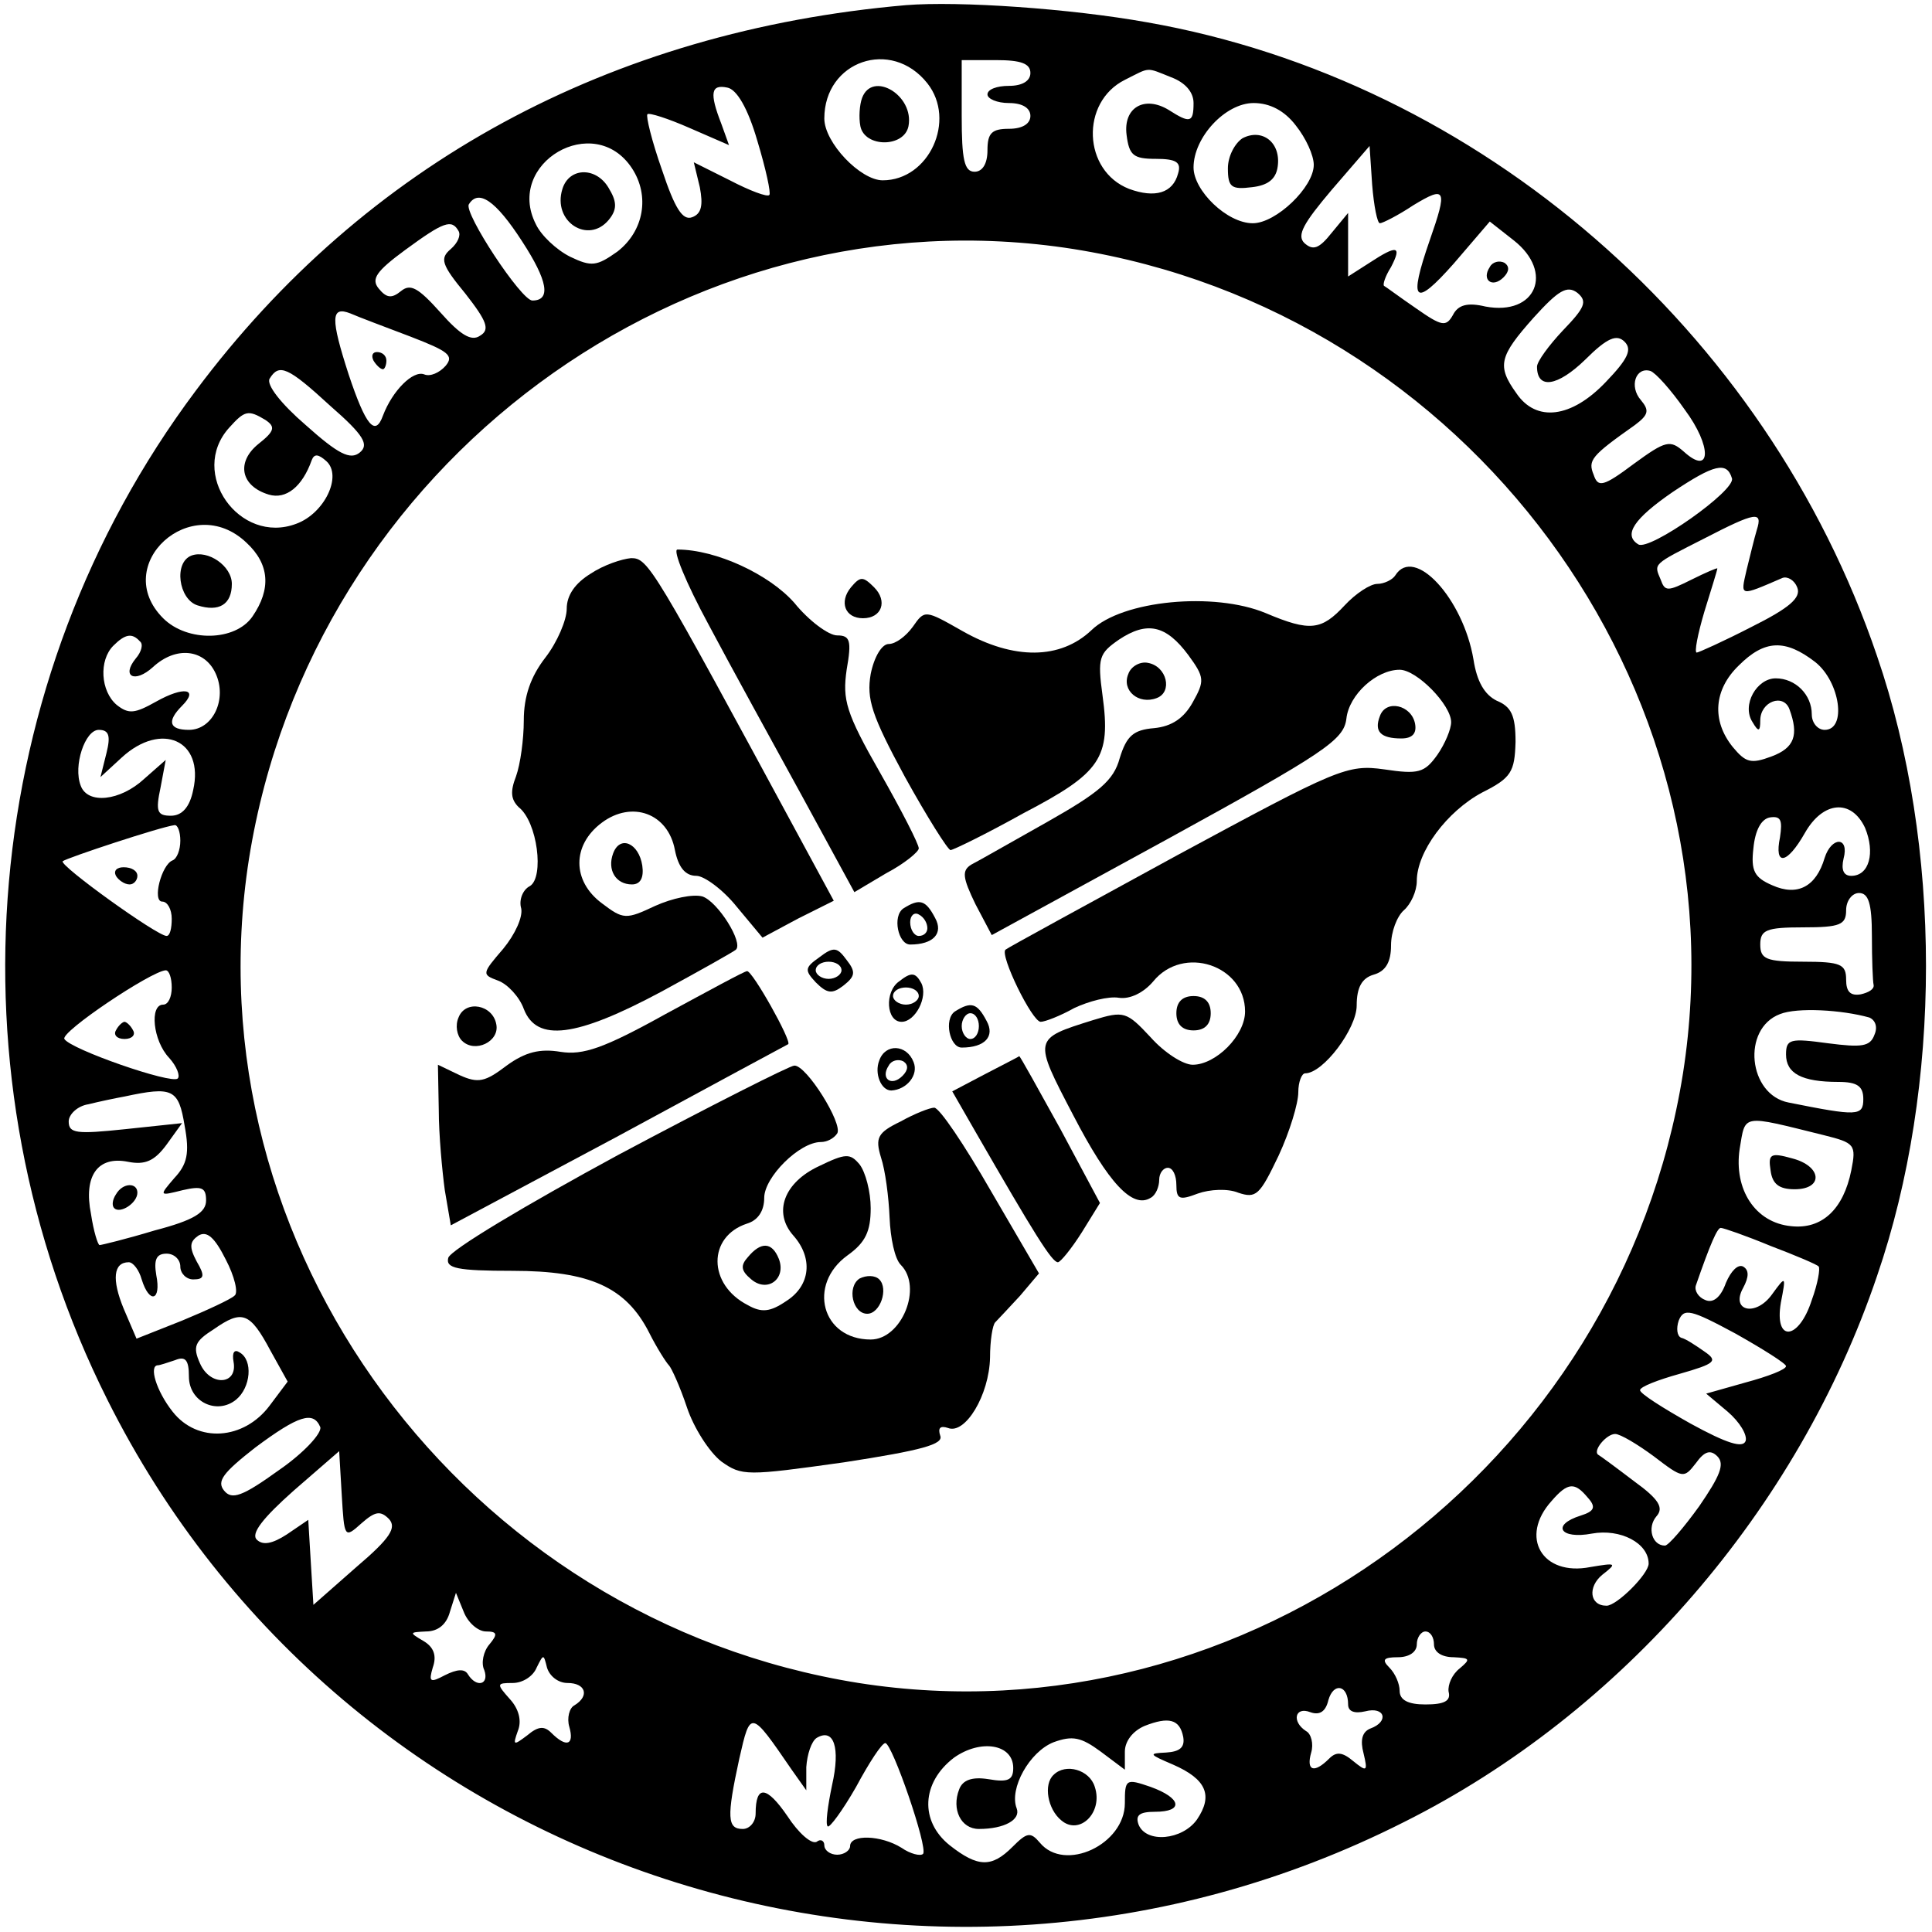 <?xml version="1.0" standalone="no"?>
<!DOCTYPE svg PUBLIC "-//W3C//DTD SVG 20010904//EN"
 "http://www.w3.org/TR/2001/REC-SVG-20010904/DTD/svg10.dtd">
<svg version="1.0" xmlns="http://www.w3.org/2000/svg"
 width="225pt" height="225pt" viewBox="0 0 225 225"
 preserveAspectRatio="xMidYMid meet">

<g transform="translate(0,225) scale(0.1,-0.1)"
fill="#000000" stroke="none">
<path d="M1055 2244 c-345 -30 -630 -185 -827 -449 -253 -338 -293 -796 -103
-1175 276 -552 954 -773 1510 -492 254 127 459 364 551 636 76 221 76 501 0
722 -129 380 -463 670 -850 738 -89 16 -219 25 -281 20z m25 -91 c34 -43 2
-113 -52 -113 -26 0 -68 44 -68 72 0 67 78 94 120 41z m120 12 c0 -9 -9 -15
-25 -15 -14 0 -25 -4 -25 -10 0 -5 11 -10 25 -10 16 0 25 -6 25 -15 0 -9 -9
-15 -25 -15 -20 0 -25 -5 -25 -25 0 -16 -6 -25 -15 -25 -12 0 -15 14 -15 65
l0 65 40 0 c29 0 40 -4 40 -15z m164 -5 c16 -6 26 -17 26 -30 0 -23 -4 -24
-29 -8 -28 17 -53 3 -49 -29 3 -24 8 -28 34 -28 24 0 30 -4 26 -17 -6 -23 -27
-29 -57 -18 -54 21 -57 101 -5 127 30 15 24 15 54 3z m-482 -74 c10 -33 16
-61 14 -63 -2 -3 -23 5 -46 17 l-42 21 7 -29 c4 -21 2 -31 -9 -35 -11 -4 -20
10 -35 55 -12 34 -19 63 -17 65 2 2 24 -5 49 -16 l46 -20 -9 25 c-14 36 -12
46 7 42 11 -2 24 -24 35 -62z m627 18 c12 -15 21 -35 21 -46 0 -26 -44 -68
-71 -68 -30 0 -69 38 -69 65 0 35 37 75 70 75 19 0 36 -9 49 -26z m-773 -50
c21 -32 14 -73 -17 -97 -24 -17 -30 -18 -55 -6 -16 8 -34 25 -40 38 -36 71 68
132 112 65z m871 -64 c3 0 21 9 39 21 38 23 40 19 19 -41 -25 -72 -18 -79 28
-27 l42 49 28 -22 c47 -37 26 -88 -33 -77 -21 5 -32 2 -38 -10 -8 -14 -13 -13
-43 8 -19 13 -35 25 -37 26 -2 1 1 11 8 22 13 25 7 26 -25 5 l-25 -16 0 37 0
37 -19 -23 c-15 -19 -22 -21 -32 -12 -9 9 -1 23 32 62 l44 51 3 -45 c2 -25 6
-45 9 -45z m-999 -21 c30 -46 34 -69 12 -69 -13 0 -80 102 -74 112 11 18 31 5
62 -43z m-74 12 c3 -5 -1 -14 -9 -21 -13 -11 -11 -18 17 -52 25 -32 29 -42 17
-49 -10 -7 -23 1 -46 27 -26 29 -35 34 -46 25 -11 -9 -17 -8 -26 3 -9 11 -3
20 31 45 45 33 54 36 62 22z m716 -21 c459 -73 781 -508 710 -960 -73 -459
-508 -781 -960 -710 -459 73 -781 508 -710 960 73 459 508 781 960 710z m570
-95 c-16 -17 -30 -36 -30 -42 0 -27 24 -23 56 8 26 26 37 30 46 21 9 -9 4 -20
-22 -47 -40 -42 -81 -47 -104 -13 -23 32 -20 43 20 88 29 32 39 38 51 29 12
-10 9 -17 -17 -44z m-1342 -7 c44 -17 51 -22 41 -34 -7 -8 -18 -13 -25 -10
-13 5 -37 -19 -48 -48 -9 -25 -20 -12 -40 48 -21 65 -21 80 2 71 9 -4 41 -16
70 -27z m-93 -81 c39 -34 45 -45 34 -54 -11 -9 -25 -2 -63 32 -29 25 -46 47
-42 54 11 18 21 14 71 -32z m1577 -4 c32 -43 31 -78 -1 -49 -16 14 -21 13 -58
-14 -36 -27 -42 -28 -47 -13 -7 17 -3 22 48 58 16 12 17 17 7 29 -14 16 -6 39
11 34 6 -2 24 -22 40 -45z m-1653 -12 c12 -8 11 -13 -8 -28 -26 -21 -21 -49
12 -59 20 -6 39 9 50 40 3 8 8 7 17 -1 19 -17 -2 -61 -35 -73 -66 -25 -126 59
-78 112 18 20 22 21 42 9z m1708 -68 c5 -14 -96 -85 -109 -77 -18 11 -5 30 40
61 48 32 63 36 69 16z m29 -60 c-3 -10 -8 -31 -12 -47 -7 -31 -9 -31 42 -9 6
2 14 -3 17 -11 5 -12 -9 -24 -53 -46 -33 -17 -62 -30 -64 -30 -3 0 1 21 9 48
8 26 15 48 15 50 0 1 -14 -5 -30 -13 -28 -14 -31 -14 -36 0 -8 19 -10 17 51
48 60 31 68 32 61 10z m-1759 -15 c27 -25 29 -54 7 -86 -20 -29 -76 -30 -104
-2 -62 62 33 149 97 88z m-124 -115 c4 -3 2 -12 -5 -20 -17 -21 -1 -29 20 -10
27 25 60 21 73 -7 14 -30 -3 -66 -31 -66 -23 0 -26 10 -8 28 20 20 2 23 -30 5
-25 -14 -32 -15 -46 -4 -19 16 -21 52 -4 69 14 14 22 15 31 5z m1951 -24 c29
-23 37 -79 11 -79 -8 0 -15 8 -15 18 0 23 -19 42 -42 42 -22 0 -40 -31 -27
-51 7 -12 9 -11 9 2 0 22 27 32 34 13 11 -30 6 -45 -21 -55 -24 -9 -30 -7 -45
11 -25 31 -22 67 7 95 30 30 54 31 89 4z m-1990 -106 l-7 -28 25 23 c46 42 96
20 83 -38 -4 -20 -13 -30 -26 -30 -16 0 -18 5 -12 33 l6 32 -25 -22 c-28 -26
-66 -30 -74 -8 -9 23 5 65 21 65 12 0 14 -7 9 -27z m2048 -87 c12 -29 5 -56
-16 -56 -9 0 -12 7 -9 20 7 26 -14 26 -22 1 -10 -34 -32 -45 -61 -32 -21 9
-25 17 -22 43 2 21 9 34 19 36 13 2 15 -3 12 -23 -7 -34 8 -32 29 5 21 37 54
40 70 6z m-1962 -15 c0 -11 -4 -21 -9 -23 -13 -5 -24 -48 -12 -48 6 0 11 -9
11 -20 0 -11 -2 -20 -6 -20 -11 0 -125 82 -121 87 5 4 114 40 130 42 4 1 7 -8
7 -18z m1970 -111 c0 -27 1 -53 2 -57 1 -5 -6 -9 -15 -11 -12 -2 -17 3 -17 17
0 18 -6 21 -50 21 -43 0 -50 3 -50 20 0 17 7 20 50 20 43 0 50 3 50 20 0 11 7
20 15 20 11 0 15 -12 15 -50z m-1980 -60 c0 -11 -4 -20 -10 -20 -16 0 -12 -42
7 -62 9 -10 13 -21 10 -24 -7 -7 -125 34 -132 46 -5 8 101 79 118 80 4 0 7 -9
7 -20z m1977 -35 c7 -3 10 -11 6 -20 -5 -14 -15 -15 -54 -10 -44 6 -49 5 -49
-13 0 -22 18 -32 61 -32 22 0 29 -5 29 -20 0 -20 -7 -20 -87 -4 -47 9 -55 86
-10 103 20 8 72 5 104 -4z m-1962 -126 c6 -32 3 -45 -12 -61 -18 -21 -18 -21
10 -14 22 5 27 3 27 -12 0 -14 -14 -23 -60 -35 -33 -10 -62 -17 -64 -17 -2 0
-7 16 -10 36 -9 45 8 68 43 61 20 -4 31 1 45 20 l18 25 -66 -7 c-57 -6 -66 -5
-66 9 0 8 10 18 23 20 12 3 31 7 42 9 56 12 63 9 70 -34z m1909 -11 c36 -9 38
-11 32 -41 -9 -45 -34 -69 -70 -65 -42 4 -67 43 -60 90 7 41 1 40 98 16z
m-1851 -187 c-4 -4 -32 -17 -61 -29 l-53 -21 -15 35 c-14 34 -12 54 6 54 5 0
12 -9 15 -20 9 -29 23 -25 17 5 -3 18 0 25 12 25 9 0 16 -7 16 -15 0 -8 7 -15
15 -15 13 0 14 4 4 21 -9 17 -8 23 2 30 10 6 19 -2 32 -28 10 -19 15 -39 10
-42z m1789 58 c29 -11 55 -22 56 -24 2 -2 -1 -20 -8 -39 -15 -47 -44 -50 -36
-3 6 31 6 32 -10 10 -19 -27 -49 -20 -34 7 7 13 7 21 0 25 -6 3 -14 -5 -20
-19 -6 -17 -15 -24 -24 -20 -8 3 -13 11 -11 17 17 49 25 67 29 67 3 0 29 -9
58 -21z m18 -140 c0 -4 -21 -12 -47 -19 l-46 -13 25 -21 c14 -12 23 -27 21
-34 -3 -9 -22 -3 -64 20 -32 18 -59 35 -59 39 0 4 21 12 46 19 42 12 45 15 29
26 -10 7 -22 15 -27 16 -5 2 -6 11 -3 20 6 15 14 13 66 -15 32 -18 59 -35 59
-38z m-1765 18 l20 -36 -21 -28 c-30 -40 -84 -44 -113 -7 -19 24 -28 54 -17
54 2 0 11 3 20 6 12 5 16 0 16 -19 0 -30 33 -45 55 -27 17 14 20 46 4 55 -6 4
-9 0 -7 -11 5 -27 -27 -29 -39 -2 -9 20 -6 26 16 40 33 23 42 20 66 -25z m58
-89 c2 -7 -19 -30 -48 -50 -43 -31 -55 -35 -64 -24 -9 11 -1 21 36 50 51 38
68 43 76 24z m1553 -34 c34 -26 35 -26 49 -8 10 14 17 16 25 8 9 -9 3 -23 -21
-58 -18 -25 -36 -46 -40 -46 -15 0 -21 21 -10 34 9 10 3 20 -26 41 -21 16 -40
30 -42 31 -6 5 10 24 20 24 6 0 26 -12 45 -26z m-1505 -78 c16 14 22 15 32 5
9 -10 2 -22 -38 -56 l-50 -44 -3 49 -3 50 -25 -17 c-17 -11 -28 -13 -35 -6 -7
7 7 25 43 57 l53 46 3 -51 c3 -50 3 -51 23 -33z m1428 30 c10 -11 8 -16 -8
-21 -35 -11 -24 -28 13 -21 33 6 66 -11 66 -35 0 -12 -37 -49 -49 -49 -20 0
-22 22 -5 36 18 14 16 14 -14 9 -56 -11 -83 35 -45 77 19 22 27 22 42 4z
m-1283 -156 c13 0 14 -3 4 -15 -7 -8 -10 -22 -6 -30 6 -17 -9 -21 -19 -5 -4 7
-13 6 -27 -1 -17 -9 -19 -8 -14 9 5 14 1 24 -11 31 -17 10 -16 10 3 11 14 0
24 8 28 23 l7 22 9 -22 c5 -13 17 -23 26 -23z m1104 -15 c0 -9 9 -15 23 -15
19 -1 20 -2 7 -13 -9 -7 -14 -19 -13 -27 3 -11 -5 -15 -27 -15 -20 0 -30 5
-30 16 0 8 -5 20 -12 27 -9 9 -7 12 10 12 13 0 22 6 22 15 0 8 5 15 10 15 6 0
10 -7 10 -15z m-1009 -45 c21 0 26 -15 8 -26 -6 -3 -9 -15 -6 -25 6 -21 -3
-25 -21 -7 -8 8 -15 8 -28 -3 -16 -12 -17 -12 -11 5 5 12 1 26 -9 37 -16 18
-16 19 3 19 12 0 24 8 28 18 8 16 8 16 12 0 3 -10 13 -18 24 -18z m909 -25 c0
-8 7 -11 20 -8 23 6 28 -12 6 -20 -10 -4 -12 -14 -8 -29 5 -21 4 -22 -12 -9
-13 11 -20 11 -28 3 -18 -18 -27 -14 -21 7 3 10 0 22 -6 25 -17 11 -13 29 5
22 11 -4 18 1 21 14 6 21 23 18 23 -5z m-648 -76 l17 -24 0 27 c1 15 6 30 12
34 20 12 28 -11 18 -55 -5 -24 -8 -46 -5 -48 2 -2 17 18 33 46 15 28 30 51 34
51 8 0 50 -122 44 -129 -3 -3 -15 0 -25 7 -24 15 -60 16 -60 2 0 -5 -7 -10
-15 -10 -8 0 -15 5 -15 11 0 5 -4 8 -9 4 -6 -3 -21 10 -34 30 -24 35 -37 37
-37 3 0 -10 -7 -18 -15 -18 -18 0 -19 13 -4 82 13 57 13 57 61 -13z m456 38
c2 -12 -4 -17 -20 -18 -21 -1 -20 -2 8 -14 39 -17 47 -36 28 -64 -17 -24 -59
-28 -68 -6 -4 11 1 15 19 15 34 0 31 16 -5 29 -29 10 -30 9 -30 -19 0 -48 -70
-81 -99 -46 -11 13 -15 12 -32 -5 -24 -24 -40 -24 -73 2 -35 28 -33 73 5 102
31 22 69 16 69 -12 0 -14 -6 -17 -29 -13 -19 3 -30 -1 -34 -12 -9 -23 2 -46
23 -46 30 0 49 11 44 24 -9 23 15 66 43 77 22 8 32 6 55 -11 l28 -21 0 21 c0
12 9 24 23 30 28 11 41 8 45 -13z"/>
<path d="M1004 2136 c-3 -8 -4 -23 -2 -33 5 -25 51 -25 56 0 7 36 -42 65 -54
33z"/>
<path d="M1447 2089 c-9 -6 -17 -21 -17 -35 0 -22 4 -25 28 -22 18 2 28 9 30
24 4 28 -18 45 -41 33z"/>
<path d="M655 2030 c-12 -38 30 -65 54 -36 9 11 10 20 1 35 -14 27 -47 27 -55
1z"/>
<path d="M1735 1939 c-10 -15 3 -25 16 -12 7 7 7 13 1 17 -6 3 -14 1 -17 -5z"/>
<path d="M825 1523 c26 -49 75 -138 109 -200 l61 -112 37 22 c21 11 38 25 38
29 0 5 -20 44 -45 88 -40 70 -44 85 -39 120 6 34 4 40 -11 40 -10 0 -33 17
-50 38 -29 33 -91 62 -136 62 -6 0 10 -39 36 -87z"/>
<path d="M688 1582 c-18 -11 -28 -25 -28 -41 0 -13 -11 -39 -25 -57 -17 -22
-25 -45 -25 -73 0 -22 -4 -51 -9 -65 -7 -18 -6 -27 3 -36 22 -17 30 -82 13
-92 -8 -4 -13 -16 -10 -26 2 -10 -7 -30 -21 -47 -25 -29 -25 -30 -6 -37 11 -4
25 -19 30 -33 15 -39 61 -33 160 20 46 25 85 47 87 49 9 8 -21 56 -39 62 -11
3 -35 -2 -55 -11 -34 -16 -37 -16 -62 3 -35 26 -35 68 0 94 35 26 77 11 85
-32 4 -20 12 -30 25 -30 9 0 31 -16 47 -36 l30 -36 41 22 42 21 -39 72 c-172
318 -177 327 -197 327 -11 -1 -32 -8 -47 -18z"/>
<path d="M1625 1580 c-3 -5 -13 -10 -21 -10 -8 0 -25 -11 -38 -25 -27 -29 -40
-31 -92 -9 -60 25 -167 15 -203 -20 -36 -34 -90 -35 -150 -1 -44 25 -44 25
-58 5 -8 -11 -20 -20 -28 -20 -8 0 -17 -15 -21 -35 -5 -29 1 -48 40 -120 26
-47 50 -85 53 -85 3 0 42 19 85 43 90 47 102 64 92 137 -6 44 -4 49 19 65 33
22 55 17 81 -18 19 -26 19 -30 5 -55 -10 -18 -24 -28 -45 -30 -24 -2 -32 -9
-40 -35 -7 -26 -24 -40 -84 -74 -41 -23 -81 -46 -89 -50 -11 -7 -10 -15 5 -46
l19 -36 205 112 c182 100 205 115 208 140 3 28 35 57 62 57 20 0 60 -41 60
-61 0 -8 -7 -25 -16 -38 -15 -21 -22 -23 -62 -17 -43 6 -54 1 -241 -100 -108
-59 -198 -108 -200 -110 -7 -6 31 -84 41 -84 5 0 23 7 39 16 17 8 40 14 52 12
13 -2 29 6 40 19 35 43 107 19 107 -35 0 -28 -34 -62 -61 -62 -11 0 -33 14
-49 32 -28 30 -31 31 -67 20 -70 -22 -70 -21 -23 -111 41 -79 69 -109 90 -96
6 3 10 13 10 21 0 8 5 14 10 14 6 0 10 -9 10 -20 0 -17 4 -18 25 -10 14 5 35
6 47 1 21 -7 25 -3 47 43 13 28 23 61 23 74 0 12 4 22 8 22 21 0 60 52 60 79
0 21 6 32 20 36 14 4 20 15 20 34 0 16 7 34 15 41 8 7 15 22 15 34 0 34 35 81
76 103 34 17 38 24 39 59 0 31 -5 41 -22 48 -14 7 -23 22 -27 48 -12 71 -69
133 -91 98z"/>
<path d="M991 1566 c-14 -17 -7 -36 14 -36 22 0 29 20 13 36 -13 13 -16 13
-27 0z"/>
<path d="M1314 1465 c-8 -19 12 -36 33 -28 19 7 12 37 -10 41 -9 2 -20 -4 -23
-13z"/>
<path d="M1607 1416 c-7 -18 1 -26 25 -26 13 0 18 6 16 17 -4 22 -34 29 -41 9z"/>
<path d="M714 1256 c-7 -19 3 -36 22 -36 10 0 14 8 12 22 -4 26 -26 36 -34 14z"/>
<path d="M1052 1192 c-13 -9 -6 -42 8 -42 27 0 39 13 29 31 -11 21 -18 23 -37
11z m28 -23 c0 -5 -4 -9 -10 -9 -5 0 -10 7 -10 16 0 8 5 12 10 9 6 -3 10 -10
10 -16z"/>
<path d="M954 1135 c-17 -12 -17 -15 -4 -29 13 -13 19 -14 32 -4 14 11 15 16
4 30 -11 15 -15 16 -32 3z m26 -15 c0 -5 -7 -10 -15 -10 -8 0 -15 5 -15 10 0
6 7 10 15 10 8 0 15 -4 15 -10z"/>
<path d="M775 1069 c-72 -40 -96 -48 -122 -44 -24 4 -41 0 -63 -16 -25 -19
-33 -21 -55 -11 l-25 12 1 -53 c0 -28 4 -71 7 -93 l7 -41 195 104 c107 58 196
106 198 107 4 4 -42 86 -48 85 -3 0 -45 -23 -95 -50z"/>
<path d="M1047 1107 c-17 -12 -15 -47 3 -47 16 0 31 29 23 45 -7 13 -12 13
-26 2z m23 -17 c0 -5 -7 -10 -15 -10 -8 0 -15 5 -15 10 0 6 7 10 15 10 8 0 15
-4 15 -10z"/>
<path d="M1370 1070 c0 -13 7 -20 20 -20 13 0 20 7 20 20 0 13 -7 20 -20 20
-13 0 -20 -7 -20 -20z"/>
<path d="M534 1065 c-4 -9 -2 -21 4 -27 15 -15 44 -1 40 19 -4 23 -36 29 -44
8z"/>
<path d="M1112 1072 c-13 -9 -6 -42 8 -42 27 0 39 13 29 31 -11 21 -18 23 -37
11z m28 -17 c0 -8 -4 -15 -10 -15 -5 0 -10 7 -10 15 0 8 5 15 10 15 6 0 10 -7
10 -15z"/>
<path d="M1024 1015 c-6 -15 2 -35 14 -35 18 1 32 18 26 33 -8 21 -33 22 -40
2z m27 -18 c-13 -13 -26 -3 -16 12 3 6 11 8 17 5 6 -4 6 -10 -1 -17z"/>
<path d="M1147 999 l-38 -20 27 -47 c68 -118 89 -152 96 -152 3 0 16 16 28 35
l21 34 -46 86 c-26 47 -47 85 -48 85 -1 -1 -19 -10 -40 -21z"/>
<path d="M720 905 c-107 -58 -196 -111 -198 -120 -3 -12 10 -15 75 -15 90 0
132 -19 159 -72 9 -18 20 -35 23 -38 3 -3 13 -25 21 -49 8 -24 26 -52 40 -63
24 -17 29 -17 143 -1 91 14 116 21 112 31 -3 9 0 12 9 9 20 -8 48 38 49 82 0
20 3 38 6 41 3 3 16 17 29 31 l22 26 -56 96 c-31 54 -60 97 -66 97 -5 0 -23
-7 -39 -16 -27 -13 -30 -19 -23 -42 5 -15 9 -46 10 -70 1 -24 6 -48 13 -55 26
-26 1 -87 -35 -87 -57 0 -74 64 -27 98 21 15 27 28 27 55 0 19 -6 42 -13 51
-11 13 -16 13 -47 -2 -41 -19 -54 -54 -30 -81 23 -26 20 -58 -8 -76 -19 -13
-29 -14 -45 -5 -47 24 -47 80 -1 95 13 4 20 15 20 30 0 24 41 65 66 65 7 0 15
4 19 10 7 11 -36 80 -50 79 -5 0 -98 -47 -205 -104z"/>
<path d="M871 786 c-9 -10 -8 -16 4 -26 19 -16 41 1 32 24 -8 20 -21 20 -36 2z"/>
<path d="M1001 761 c-15 -10 -8 -41 9 -41 15 0 25 29 14 40 -5 5 -15 5 -23 1z"/>
<path d="M435 1830 c3 -5 8 -10 11 -10 2 0 4 5 4 10 0 6 -5 10 -11 10 -5 0 -7
-4 -4 -10z"/>
<path d="M223 1603 c-21 -8 -15 -51 7 -58 25 -8 40 1 40 25 0 21 -28 40 -47
33z"/>
<path d="M135 1230 c3 -5 10 -10 16 -10 5 0 9 5 9 10 0 6 -7 10 -16 10 -8 0
-12 -4 -9 -10z"/>
<path d="M135 1050 c-3 -5 1 -10 10 -10 9 0 13 5 10 10 -3 6 -8 10 -10 10 -2
0 -7 -4 -10 -10z"/>
<path d="M135 859 c-4 -6 -5 -13 -2 -16 7 -7 27 6 27 18 0 12 -17 12 -25 -2z"/>
<path d="M2062 887 c2 -16 10 -22 28 -22 34 0 32 27 -3 36 -25 7 -28 5 -25
-14z"/>
<path d="M1227 183 c-12 -11 -7 -40 9 -53 21 -18 49 9 39 39 -6 20 -34 28 -48
14z"/>
</g>
</svg>
